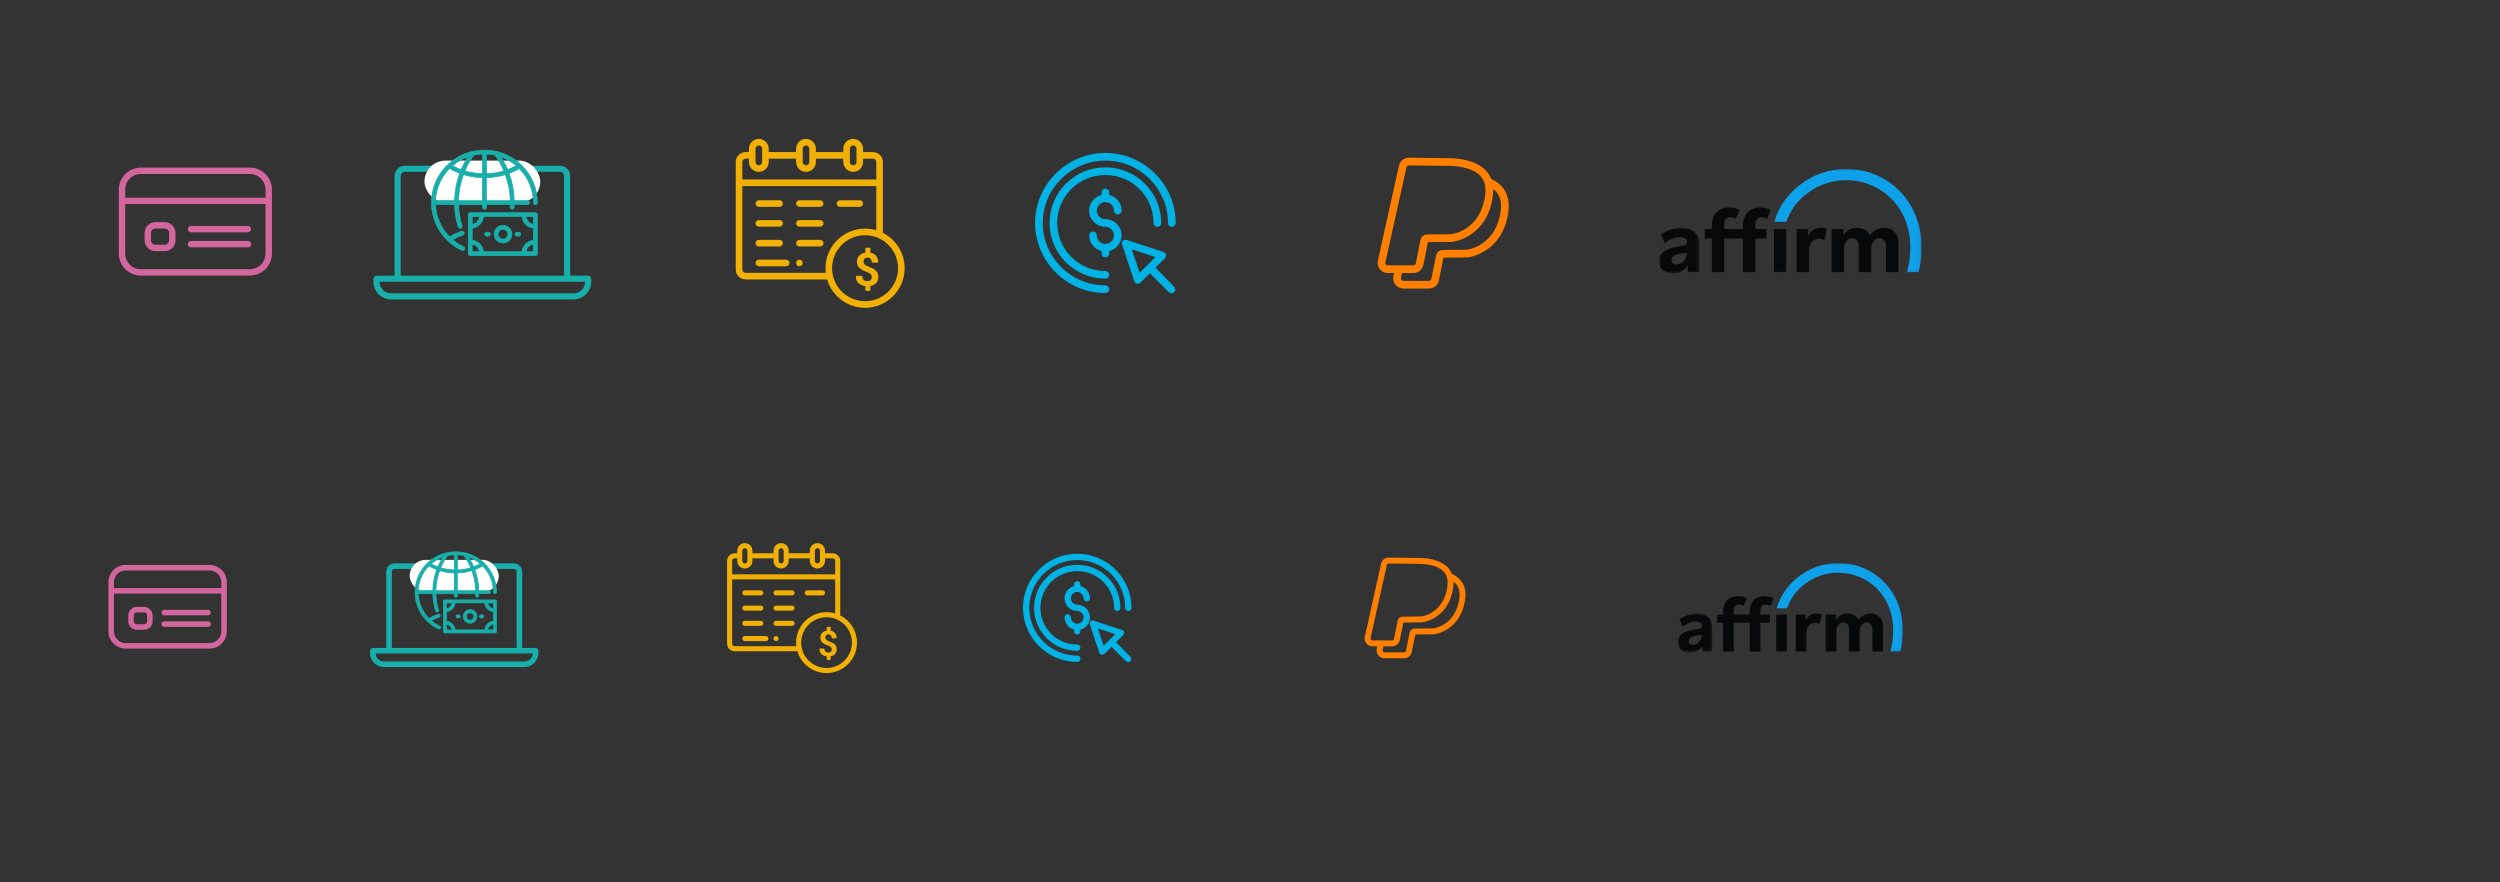 <?xml version="1.0" encoding="UTF-8"?>
<svg width="666px" height="235px" viewBox="0 0 666 235" version="1.1" xmlns="http://www.w3.org/2000/svg" xmlns:xlink="http://www.w3.org/1999/xlink">
    <rect x="0" y="0" width="666" height="235" fill="#333333" stroke="none"/>
    <!-- Generator: Sketch 56.3 (81716) - https://sketch.com -->
    <title>Sprite Image - Payment section</title>
    <desc>Created with Sketch.</desc>
    <defs>
        <polygon id="path-1" points="0 0.06 10.686 0.06 10.686 12.216 0 12.216"></polygon>
        <polygon id="path-3" points="0 27.833 69.921 27.833 69.921 0 0 0"></polygon>
        <polygon id="path-5" points="0 27.833 69.921 27.833 69.921 0 0 0"></polygon>
        <polygon id="path-7" points="0 0.051 9.159 0.051 9.159 10.471 0 10.471"></polygon>
        <polygon id="path-9" points="0 23.857 59.933 23.857 59.933 0 0 0"></polygon>
        <polygon id="path-11" points="0 23.857 59.933 23.857 59.933 0 0 0"></polygon>
    </defs>
    <g id="Sprite-Image---Payment-section" stroke="none" stroke-width="1" fill="none" fill-rule="evenodd">
        <g id="Group-98-Copy" transform="translate(186, 27)">
            <rect id="Rectangle-Copy-32" fill="#FFFFFF" opacity="0" x="0" y="0" width="65" height="65"></rect>
            <g id="Group-59" transform="translate(10, 10)" fill="#F1B006" fill-rule="nonzero">
                <g id="Group-54">
                    <path d="M17.842,33.047 C17.842,33.532 17.448,33.926 16.963,33.926 C16.477,33.926 16.084,33.532 16.084,33.047 C16.084,32.561 16.477,32.168 16.963,32.168 C17.448,32.168 17.842,32.561 17.842,33.047 Z" id="Path"></path>
                    <path d="M6.152,18.105 L11.689,18.105 C12.175,18.105 12.568,17.712 12.568,17.227 C12.568,16.741 12.175,16.348 11.689,16.348 L6.152,16.348 C5.667,16.348 5.273,16.741 5.273,17.227 C5.273,17.712 5.667,18.105 6.152,18.105 Z" id="Path"></path>
                    <path d="M22.5,16.348 L16.963,16.348 C16.477,16.348 16.084,16.741 16.084,17.227 C16.084,17.712 16.477,18.105 16.963,18.105 L22.5,18.105 C22.985,18.105 23.379,17.712 23.379,17.227 C23.379,16.741 22.985,16.348 22.5,16.348 Z" id="Path"></path>
                    <path d="M6.152,23.379 L11.689,23.379 C12.175,23.379 12.568,22.985 12.568,22.5 C12.568,22.015 12.175,21.621 11.689,21.621 L6.152,21.621 C5.667,21.621 5.273,22.015 5.273,22.5 C5.273,22.985 5.667,23.379 6.152,23.379 Z" id="Path"></path>
                    <path d="M13.447,32.168 L6.152,32.168 C5.667,32.168 5.273,32.561 5.273,33.047 C5.273,33.532 5.667,33.926 6.152,33.926 L13.447,33.926 C13.933,33.926 14.326,33.532 14.326,33.047 C14.326,32.561 13.933,32.168 13.447,32.168 Z" id="Path"></path>
                    <path d="M22.5,21.621 L16.963,21.621 C16.477,21.621 16.084,22.015 16.084,22.5 C16.084,22.985 16.477,23.379 16.963,23.379 L22.5,23.379 C22.985,23.379 23.379,22.985 23.379,22.5 C23.379,22.015 22.985,21.621 22.5,21.621 Z" id="Path"></path>
                    <path d="M6.152,28.652 L11.689,28.652 C12.175,28.652 12.568,28.259 12.568,27.773 C12.568,27.288 12.175,26.895 11.689,26.895 L6.152,26.895 C5.667,26.895 5.273,27.288 5.273,27.773 C5.273,28.259 5.667,28.652 6.152,28.652 Z" id="Path"></path>
                    <path d="M22.5,26.895 L16.963,26.895 C16.477,26.895 16.084,27.288 16.084,27.773 C16.084,28.259 16.477,28.652 16.963,28.652 L22.5,28.652 C22.985,28.652 23.379,28.259 23.379,27.773 C23.379,27.288 22.985,26.895 22.5,26.895 Z" id="Path"></path>
                    <path d="M27.773,18.105 L33.047,18.105 C33.532,18.105 33.926,17.712 33.926,17.227 C33.926,16.741 33.532,16.348 33.047,16.348 L27.773,16.348 C27.288,16.348 26.895,16.741 26.895,17.227 C26.895,17.712 27.288,18.105 27.773,18.105 Z" id="Path"></path>
                    <path d="M39.199,25.034 L39.199,6.152 C39.199,4.698 38.016,3.516 36.562,3.516 L33.926,3.516 L33.926,2.637 C33.926,1.18 32.746,0 31.289,0 C29.835,0 28.652,1.183 28.652,2.637 L28.652,3.516 L21.357,3.516 L21.357,2.637 C21.357,1.18 20.177,0 18.721,0 C17.267,0 16.084,1.183 16.084,2.637 L16.084,3.516 L8.789,3.516 L8.789,2.637 C8.789,1.18 7.609,0 6.152,0 C4.698,0 3.516,1.183 3.516,2.637 L3.516,3.516 L2.637,3.516 C1.183,3.516 0,4.698 0,6.152 L0,34.805 C0,36.259 1.183,37.441 2.637,37.441 L24.339,37.441 C25.665,41.923 29.78,45 34.453,45 C40.269,45 45,40.269 45,34.453 C45,30.454 42.741,26.82 39.199,25.034 Z M30.41,2.637 C30.41,2.152 30.804,1.758 31.289,1.758 C31.774,1.758 32.168,2.151 32.168,2.637 L32.168,6.152 C32.168,6.637 31.774,7.031 31.289,7.031 C30.804,7.031 30.41,6.637 30.41,6.152 L30.41,2.637 Z M17.842,2.637 C17.842,2.152 18.236,1.758 18.721,1.758 C19.206,1.758 19.6,2.151 19.6,2.637 L19.6,6.152 C19.6,6.637 19.205,7.031 18.721,7.031 C18.236,7.031 17.842,6.637 17.842,6.152 L17.842,2.637 Z M5.273,2.637 C5.273,2.152 5.668,1.758 6.152,1.758 C6.637,1.758 7.031,2.151 7.031,2.637 L7.031,6.152 C7.031,6.637 6.637,7.031 6.152,7.031 C5.668,7.031 5.273,6.637 5.273,6.152 L5.273,2.637 Z M2.637,5.273 L3.516,5.273 L3.516,6.152 C3.516,7.606 4.698,8.789 6.152,8.789 C7.606,8.789 8.789,7.606 8.789,6.152 L8.789,5.273 L16.084,5.273 L16.084,6.152 C16.084,7.606 17.267,8.789 18.721,8.789 C20.175,8.789 21.357,7.606 21.357,6.152 L21.357,5.273 L28.652,5.273 L28.652,6.152 C28.652,7.606 29.835,8.789 31.289,8.789 C32.743,8.789 33.926,7.606 33.926,6.152 L33.926,5.273 L36.562,5.273 C37.047,5.273 37.441,5.668 37.441,6.152 L37.441,10.811 L1.758,10.811 L1.758,6.152 C1.758,5.668 2.152,5.273 2.637,5.273 Z M1.758,34.805 L1.758,12.568 L37.441,12.568 L37.441,24.336 C36.477,24.051 35.477,23.906 34.453,23.906 C28.638,23.906 23.906,28.638 23.906,34.453 C23.906,34.864 23.931,35.276 23.978,35.684 L2.637,35.684 C2.152,35.684 1.758,35.289 1.758,34.805 Z M34.453,43.242 C29.742,43.242 25.664,39.403 25.664,34.453 C25.664,29.607 29.607,25.664 34.453,25.664 C39.317,25.664 43.242,29.61 43.242,34.453 C43.242,39.299 39.299,43.242 34.453,43.242 Z" id="Shape"></path>
                </g>
                <g id="Path-2" transform="translate(32, 29)">
                    <path d="M4.856,5.715 C4.432,5.467 3.986,5.259 3.523,5.094 C3.221,4.974 2.927,4.836 2.641,4.68 C2.224,4.475 1.987,4.023 2.058,3.562 C2.093,3.082 2.343,2.734 2.766,2.658 C2.942,2.625 3.123,2.618 3.302,2.637 C3.671,2.664 3.989,2.908 4.111,3.258 C4.167,3.407 4.209,3.561 4.235,3.718 C4.264,3.871 4.33,3.964 4.477,3.966 C4.9,3.966 5.322,3.966 5.744,3.966 C5.806,3.971 5.866,3.948 5.909,3.903 C5.952,3.859 5.973,3.798 5.966,3.736 C5.978,2.562 5.136,1.553 3.979,1.356 C3.89,1.335 3.875,1.3 3.875,1.221 C3.875,0.923 3.875,0.623 3.875,0.325 C3.894,0.188 3.82,0.055 3.693,1.42108547e-14 L2.699,1.42108547e-14 C2.576,0.069 2.508,0.206 2.528,0.346 C2.528,0.592 2.528,0.838 2.528,1.085 C2.528,1.331 2.528,1.302 2.321,1.345 C1.792,1.438 1.305,1.69 0.923,2.066 C0.408,2.592 0.257,3.24 0.302,3.952 C0.328,4.648 0.693,5.288 1.279,5.666 C1.764,5.975 2.283,6.228 2.826,6.419 C3.125,6.536 3.415,6.675 3.695,6.833 C4.02,7.014 4.226,7.353 4.235,7.725 C4.279,8.303 3.985,8.742 3.451,8.849 C3.259,8.883 3.065,8.892 2.871,8.878 C2.334,8.876 1.872,8.498 1.764,7.972 C1.743,7.887 1.737,7.796 1.724,7.707 C1.697,7.543 1.637,7.477 1.476,7.473 C1.062,7.473 0.648,7.473 0.234,7.473 C0.075,7.473 -0.002,7.564 0,7.727 C0.002,7.851 0.012,7.974 0.029,8.096 C0.094,8.702 0.413,9.253 0.907,9.611 C1.237,9.852 1.612,10.024 2.01,10.116 C2.178,10.155 2.352,10.182 2.528,10.215 C2.528,10.528 2.528,10.836 2.528,11.141 C2.51,11.279 2.578,11.415 2.699,11.484 L3.687,11.484 C3.815,11.431 3.89,11.297 3.869,11.159 C3.869,11.021 3.869,10.882 3.869,10.745 L3.869,10.174 L4.13,10.116 C5.283,9.837 5.949,9.031 5.993,7.883 C6.063,7.001 5.621,6.158 4.856,5.715 L4.856,5.715 Z" id="Path"></path>
                </g>
            </g>
        </g>
        <g id="Group-96-Copy" transform="translate(262, 27)">
            <rect id="Rectangle-Copy-33" fill="#FFFFFF" opacity="0" x="0" y="0" width="65" height="65"></rect>
            <g id="Group-77" transform="translate(14, 14)" fill="#01B3E4" fill-rule="nonzero" stroke="#01B3E4" stroke-width="0.5">
                <path d="M18.472,35.279 C9.159,35.279 1.539,27.686 1.539,18.406 C1.539,9.126 9.159,1.534 18.472,1.534 C27.785,1.534 35.405,9.126 35.405,18.406 C35.405,18.866 35.713,19.173 36.175,19.173 C36.637,19.173 36.944,18.866 36.944,18.406 C36.944,8.283 28.632,-1.77635684e-15 18.472,-1.77635684e-15 C8.312,-1.77635684e-15 -5.32907052e-15,8.283 -5.32907052e-15,18.406 C-5.32907052e-15,28.53 8.312,36.812 18.472,36.812 C18.934,36.812 19.242,36.506 19.242,36.046 C19.242,35.585 18.934,35.279 18.472,35.279 Z" id="Path"></path>
                <path d="M18.472,31.444 C11.237,31.444 5.388,25.615 5.388,18.406 C5.388,11.197 11.237,5.368 18.472,5.368 C25.707,5.368 31.557,11.197 31.557,18.406 C31.557,18.866 31.865,19.173 32.326,19.173 C32.788,19.173 33.096,18.866 33.096,18.406 C33.096,10.354 26.554,3.835 18.472,3.835 C10.391,3.835 3.848,10.354 3.848,18.406 C3.848,26.459 10.391,32.978 18.472,32.978 C18.934,32.978 19.242,32.671 19.242,32.211 C19.242,31.751 18.934,31.444 18.472,31.444 Z" id="Path"></path>
                <path d="M18.472,12.578 C19.858,12.578 21.012,13.728 21.012,15.108 C21.012,15.569 21.32,15.875 21.782,15.875 C22.244,15.875 22.552,15.569 22.552,15.108 C22.552,13.114 21.089,11.504 19.242,11.12 L19.242,10.277 C19.242,9.817 18.934,9.51 18.472,9.51 C18.01,9.51 17.703,9.817 17.703,10.277 L17.703,11.12 C15.855,11.504 14.393,13.114 14.393,15.108 C14.393,17.333 16.24,19.173 18.472,19.173 C19.858,19.173 21.012,20.324 21.012,21.704 C21.012,23.085 19.858,24.235 18.472,24.235 C17.087,24.235 15.932,23.085 15.932,21.704 C15.932,21.244 15.624,20.937 15.163,20.937 C14.701,20.937 14.393,21.244 14.393,21.704 C14.393,23.698 15.855,25.309 17.703,25.692 L17.703,26.536 C17.703,26.996 18.01,27.303 18.472,27.303 C18.934,27.303 19.242,26.996 19.242,26.536 L19.242,25.692 C21.089,25.309 22.552,23.698 22.552,21.704 C22.552,19.48 20.704,17.639 18.472,17.639 C17.087,17.639 15.932,16.489 15.932,15.108 C15.932,13.728 17.087,12.578 18.472,12.578 Z" id="Path"></path>
                <path d="M31.48,30.294 L34.174,27.609 C34.328,27.456 34.405,27.149 34.405,26.919 C34.328,26.689 34.174,26.459 33.866,26.382 L24.091,23.161 C23.783,23.085 23.475,23.161 23.321,23.315 C23.09,23.545 23.013,23.851 23.167,24.082 L26.4,33.821 C26.477,34.052 26.708,34.282 26.939,34.358 C27.016,34.358 27.093,34.358 27.093,34.358 C27.323,34.358 27.477,34.282 27.631,34.128 L30.325,31.444 L35.559,36.659 C35.713,36.812 35.944,36.889 36.098,36.889 C36.329,36.889 36.483,36.812 36.637,36.659 C36.944,36.352 36.944,35.892 36.637,35.585 L31.48,30.294 Z M27.477,32.134 L25.091,25.002 L32.249,27.379 L27.477,32.134 Z" id="Shape"></path>
            </g>
        </g>
        <g id="Group-99-Copy" transform="translate(96, 27)">
            <rect id="Rectangle" fill="#FFFFFF" opacity="0" x="0" y="0" width="65" height="65"></rect>
            <g id="Group-78" transform="translate(4, 13)">
                <rect id="Rectangle" x="9.344" y="8.372" width="39.246" height="24.186"></rect>
                <path d="M32.404,34.419 L51.393,34.419 L51.393,7.175 C51.393,6.296 50.674,5.581 49.789,5.581 L8.145,5.581 C7.261,5.581 6.541,6.296 6.541,7.175 L6.541,34.419 L25.53,34.419 L32.404,34.419 Z M8.626,32.597 L8.626,7.868 C8.626,7.695 8.767,7.554 8.941,7.554 L48.994,7.554 C49.168,7.554 49.309,7.694 49.309,7.868 L49.309,32.597 C49.309,32.77 49.168,32.911 48.994,32.911 L8.941,32.911 C8.767,32.911 8.626,32.771 8.626,32.597 Z" id="Shape"></path>
                <g id="Group-43" transform="translate(0, 4.651)">
                    <path d="M32.224,29.961 L32.224,31.411 C32.224,31.583 32.084,31.723 31.91,31.723 L25.089,31.723 C24.916,31.723 24.775,31.584 24.775,31.411 L24.775,29.961 L5.928,29.961 L0.626,29.961 L0.626,30.502 C0.626,32.45 2.219,34.036 4.176,34.036 L52.824,34.036 C54.781,34.036 56.374,32.45 56.374,30.502 L56.374,29.961 L51.072,29.961 L32.224,29.961 Z" id="Path"></path>
                    <path d="M56.687,29.288 L51.385,29.288 L51.385,2.208 C51.385,0.991 50.39,3.55271368e-13 49.166,3.55271368e-13 L7.833,3.55271368e-13 C6.61,3.55271368e-13 5.614,0.991 5.614,2.208 L5.614,29.288 L0.314,29.288 C0.14,29.288 -1.0658141e-14,29.428 -1.0658141e-14,29.6 L-1.0658141e-14,30.451 C-1.0658141e-14,32.743 1.873,34.609 4.176,34.609 L52.824,34.609 C55.127,34.609 57,32.744 57,30.451 L57,29.6 C57,29.428 56.86,29.288 56.687,29.288 Z M6.242,2.208 C6.242,1.334 6.956,0.624 7.834,0.624 L49.167,0.624 C50.045,0.624 50.759,1.334 50.759,2.208 L50.759,29.288 L31.911,29.288 L25.089,29.288 L6.242,29.288 L6.242,2.208 Z M52.824,33.985 L4.176,33.985 C2.219,33.985 0.626,32.4 0.626,30.451 L0.626,29.911 L5.928,29.911 L51.073,29.911 L56.375,29.911 L56.375,30.451 C56.374,32.4 54.781,33.985 52.824,33.985 Z" id="Shape" stroke="#18AFAA" fill="#18AFAA" fill-rule="nonzero"></path>
                </g>
                <rect id="Rectangle" fill="#FFFFFF" x="13.082" y="2.791" width="30.836" height="11.163" rx="5.581"></rect>
                <g id="Group-63" transform="translate(14.951, 0)" fill="#18AFAA" fill-rule="nonzero" stroke="#18AFAA" stroke-width="0.2">
                    <path d="M8.552,25.748 C7.488,25.246 6.498,24.603 5.608,23.836 C6.485,23.354 7.399,22.944 8.343,22.61 C8.617,22.518 8.764,22.222 8.672,21.95 C8.58,21.677 8.283,21.53 8.009,21.622 C6.899,22.015 5.827,22.505 4.804,23.088 C2.533,20.786 1.201,17.727 1.067,14.503 L6.151,14.503 C6.198,16.516 6.521,18.512 7.111,20.438 C7.173,20.661 7.379,20.815 7.612,20.812 L7.759,20.812 C7.894,20.773 8.008,20.682 8.075,20.559 C8.142,20.436 8.156,20.291 8.114,20.157 C7.553,18.329 7.244,16.434 7.195,14.524 L13.573,14.524 L13.573,15.241 C13.573,15.528 13.807,15.761 14.095,15.761 C14.384,15.761 14.617,15.528 14.617,15.241 L14.617,14.503 L20.996,14.503 C20.996,14.732 20.996,14.961 20.996,15.189 C20.987,15.326 21.035,15.461 21.127,15.562 C21.219,15.664 21.349,15.724 21.487,15.73 C21.765,15.725 21.992,15.507 22.008,15.231 C22.008,14.992 22.008,14.742 22.008,14.493 L25.579,14.493 C25.867,14.493 26.101,14.26 26.101,13.973 C26.101,13.686 25.867,13.454 25.579,13.454 L22.04,13.454 C21.994,10.969 21.528,8.51 20.662,6.179 C21.603,5.818 22.517,5.391 23.397,4.901 C25.799,7.319 27.146,10.583 27.145,13.984 C27.145,14.271 27.378,14.503 27.667,14.503 C27.955,14.503 28.189,14.271 28.189,13.984 C28.188,10.195 26.643,6.569 23.908,3.934 C23.87,3.876 23.815,3.829 23.752,3.799 C21.977,2.121 19.793,0.935 17.415,0.359 L17.248,0.359 C15.188,-0.12 13.045,-0.12 10.984,0.359 L10.817,0.359 C8.425,0.929 6.225,2.115 4.439,3.799 C4.375,3.829 4.321,3.876 4.282,3.934 C0.959,7.138 -0.57,11.765 0.193,16.307 C0.956,20.85 3.913,24.73 8.103,26.684 C8.173,26.721 8.253,26.739 8.333,26.735 C8.575,26.732 8.782,26.563 8.834,26.328 C8.886,26.093 8.77,25.853 8.552,25.748 Z M7.195,13.464 C7.24,11.089 7.688,8.738 8.521,6.511 C10.159,7.016 11.859,7.292 13.573,7.332 L13.573,13.464 L7.195,13.464 Z M11.277,1.305 C12.032,1.143 12.801,1.049 13.573,1.024 L13.573,6.293 C11.98,6.251 10.4,5.995 8.876,5.535 C9.521,4.043 10.326,2.625 11.277,1.305 Z M7.915,5.202 C7.119,4.91 6.345,4.563 5.598,4.163 C6.808,3.116 8.202,2.302 9.711,1.762 C9.015,2.856 8.414,4.006 7.915,5.202 Z M16.914,1.305 C17.865,2.625 18.67,4.043 19.315,5.535 C17.797,5.994 16.224,6.249 14.638,6.293 L14.638,1.024 C15.404,1.05 16.165,1.144 16.914,1.305 Z M20.996,13.464 L14.617,13.464 L14.617,7.332 C16.332,7.292 18.032,7.016 19.67,6.511 C20.503,8.738 20.951,11.089 20.996,13.464 Z M18.48,1.762 C19.987,2.296 21.381,3.103 22.593,4.142 C21.846,4.542 21.072,4.889 20.276,5.181 C19.775,3.993 19.175,2.849 18.48,1.762 Z M4.794,4.88 C5.673,5.374 6.588,5.804 7.529,6.168 C6.663,8.499 6.197,10.959 6.151,13.443 L1.077,13.443 C1.198,10.23 2.524,7.178 4.794,4.89 L4.794,4.88 Z" id="Shape"></path>
                    <path d="M27.667,16.665 L10.316,16.665 C10.028,16.665 9.794,16.898 9.794,17.185 L9.794,27.577 C9.794,27.864 10.028,28.097 10.316,28.097 L27.667,28.097 C27.955,28.097 28.189,27.864 28.189,27.577 L28.189,17.185 C28.189,16.898 27.955,16.665 27.667,16.665 Z M24.117,27.058 L13.855,27.058 C13.691,25.462 12.438,24.193 10.838,24.002 L10.838,20.781 C12.459,20.584 13.719,19.282 13.855,17.663 L24.117,17.663 C24.259,19.284 25.522,20.585 27.145,20.781 L27.145,24.002 C25.546,24.191 24.291,25.454 24.117,27.047 L24.117,27.058 Z M27.145,19.783 C26.098,19.596 25.295,18.754 25.161,17.704 L27.145,17.704 L27.145,19.783 Z M12.811,17.704 C12.688,18.756 11.886,19.601 10.838,19.783 L10.838,17.704 L12.811,17.704 Z M10.838,25.031 C11.867,25.202 12.666,26.019 12.811,27.047 L10.838,27.047 L10.838,25.031 Z M25.161,27.047 C25.314,26.018 26.115,25.205 27.145,25.031 L27.145,27.047 L25.161,27.047 Z" id="Shape"></path>
                    <path d="M18.991,20.032 C17.696,20.061 16.666,21.125 16.685,22.415 C16.704,23.705 17.765,24.738 19.061,24.729 C20.357,24.72 21.403,23.671 21.403,22.381 C21.403,21.749 21.147,21.144 20.694,20.702 C20.24,20.26 19.626,20.018 18.991,20.032 Z M18.991,23.69 C18.272,23.662 17.71,23.064 17.729,22.348 C17.748,21.632 18.341,21.064 19.06,21.073 C19.78,21.082 20.358,21.665 20.359,22.381 C20.359,22.737 20.214,23.079 19.956,23.326 C19.697,23.573 19.349,23.705 18.991,23.69 Z" id="Shape"></path>
                    <path d="M15.139,21.861 L14.69,21.861 C14.402,21.861 14.168,22.094 14.168,22.381 C14.174,22.666 14.404,22.895 14.69,22.901 L15.139,22.901 C15.428,22.901 15.661,22.668 15.661,22.381 C15.661,22.243 15.606,22.111 15.508,22.014 C15.411,21.916 15.278,21.861 15.139,21.861 Z" id="Path"></path>
                    <path d="M23.24,21.861 L22.791,21.861 C22.503,21.861 22.269,22.094 22.269,22.381 C22.275,22.666 22.505,22.895 22.791,22.901 L23.24,22.901 C23.529,22.901 23.762,22.668 23.762,22.381 C23.762,22.243 23.707,22.111 23.609,22.014 C23.512,21.916 23.379,21.861 23.24,21.861 Z" id="Path"></path>
                </g>
            </g>
        </g>
        <g id="Group-100-Copy" transform="translate(20, 27)">
            <rect id="Rectangle-Copy-31" fill="#FFFFFF" opacity="0" x="0" y="0" width="65" height="65"></rect>
            <g id="Group-37" transform="translate(12, 18)" fill="#D3669D" fill-rule="nonzero" stroke="#D3669D" stroke-width="0.7">
                <path d="M34.577,2.59348099e-13 L5.512,2.59348099e-13 C2.468,2.59348099e-13 -6.4659389e-13,2.468 -6.4659389e-13,5.512 L-6.4659389e-13,22.55 C-6.4659389e-13,25.594 2.468,28.062 5.512,28.062 L34.577,28.062 C37.621,28.062 40.089,25.594 40.089,22.55 L40.089,5.512 C40.089,2.468 37.621,2.59348099e-13 34.577,2.59348099e-13 Z M34.577,27.06 L5.512,27.06 C4.316,27.06 3.169,26.585 2.323,25.739 C1.477,24.893 1.002,23.746 1.002,22.55 L1.002,9.02 L39.087,9.02 L39.087,22.55 C39.087,23.746 38.612,24.893 37.766,25.739 C36.92,26.585 35.773,27.06 34.577,27.06 Z M39.087,8.018 L1.002,8.018 L1.002,5.512 C1.002,3.021 3.021,1.002 5.512,1.002 L34.577,1.002 C37.067,1.002 39.087,3.021 39.087,5.512 L39.087,8.018 Z" id="Shape"></path>
                <path d="M18.872,16.537 L34.015,16.537 C34.292,16.537 34.517,16.312 34.517,16.036 C34.517,15.759 34.292,15.534 34.015,15.534 L18.872,15.534 C18.595,15.534 18.371,15.759 18.371,16.036 C18.371,16.312 18.595,16.537 18.872,16.537 Z" id="Shape"></path>
                <path d="M34.076,19.543 L18.872,19.543 C18.595,19.543 18.371,19.768 18.371,20.044 C18.371,20.321 18.595,20.546 18.872,20.546 L34.076,20.546 C34.352,20.546 34.577,20.321 34.577,20.044 C34.577,19.768 34.352,19.543 34.076,19.543 Z" id="Shape"></path>
                <path d="M11.891,14.532 L9.386,14.532 C8.002,14.532 6.88,15.654 6.88,17.038 L6.88,19.042 C6.88,20.426 8.002,21.548 9.386,21.548 L11.891,21.548 C13.275,21.548 14.397,20.426 14.397,19.042 L14.397,17.038 C14.397,15.654 13.275,14.532 11.891,14.532 L11.891,14.532 Z M13.395,19.042 C13.395,19.872 12.722,20.546 11.891,20.546 L9.386,20.546 C8.556,20.546 7.882,19.872 7.882,19.042 L7.882,17.038 C7.882,16.208 8.556,15.534 9.386,15.534 L11.891,15.534 C12.722,15.534 13.395,16.208 13.395,17.038 L13.395,19.042 Z" id="Shape"></path>
            </g>
        </g>
        <g id="Group-79" transform="translate(352, 27)">
            <rect id="Rectangle" fill="#FFFFFF" opacity="0" x="0" y="0" width="65" height="65"></rect>
            <g id="Shape-4" transform="translate(15, 15)" fill="#FF8000" fill-rule="nonzero">
                <path d="M33.237,7.856 C32.488,6.968 31.483,6.229 30.244,5.656 C29.967,4.947 29.584,4.301 29.096,3.722 C27.144,1.405 23.439,0.13 18.664,0.13 C17.234,0.13 11.581,0.07 8.4,0.001 C7.11,-0.027 5.973,0.865 5.692,2.122 L0.067,27.426 C-0.115,28.235 0.078,29.07 0.597,29.718 C1.115,30.365 1.888,30.736 2.717,30.736 L4.391,30.736 L4.208,31.561 C4.026,32.37 4.22,33.205 4.738,33.852 C5.256,34.499 6.029,34.871 6.858,34.871 L13.667,34.871 C14.958,34.871 16.077,33.952 16.33,32.687 L17.537,26.645 L23.91,26.572 L23.963,26.566 C24.386,26.517 26.62,26.192 29.011,24.573 C30.375,23.65 31.532,22.475 32.453,21.08 C33.575,19.38 34.344,17.348 34.739,15.042 C35.25,12.063 34.744,9.645 33.237,7.856 L33.237,7.856 Z M2.196,28.437 C2.121,28.344 2.004,28.146 2.066,27.872 L7.691,2.569 C7.76,2.261 8.04,2.04 8.356,2.048 C11.548,2.118 17.227,2.178 18.664,2.178 C22.765,2.178 25.996,3.222 27.53,5.042 C28.63,6.347 28.983,8.205 28.579,10.561 C27.95,14.233 26.315,16.986 23.721,18.742 C21.797,20.045 19.955,20.346 19.634,20.39 L13.301,20.463 C12.336,20.463 11.602,21.019 11.433,21.876 L10.18,28.151 C10.118,28.462 9.843,28.688 9.526,28.688 L2.717,28.688 C2.438,28.688 2.27,28.531 2.196,28.437 Z M32.72,14.696 C32.091,18.368 30.457,21.12 27.862,22.877 C25.938,24.18 24.096,24.481 23.775,24.525 L17.443,24.598 C16.477,24.598 15.743,25.153 15.574,26.011 L14.321,32.285 C14.259,32.596 13.984,32.822 13.667,32.822 L6.858,32.822 C6.579,32.822 6.412,32.665 6.337,32.572 C6.262,32.478 6.146,32.281 6.207,32.007 L6.49,30.736 L9.526,30.736 C10.816,30.736 11.936,29.817 12.189,28.552 L13.395,22.51 L19.769,22.437 L19.822,22.432 C20.245,22.383 22.478,22.058 24.87,20.439 C26.233,19.515 27.391,18.34 28.312,16.945 C29.433,15.245 30.203,13.214 30.598,10.907 C30.753,9.999 30.814,9.143 30.781,8.341 C31.121,8.598 31.418,8.877 31.671,9.176 C32.771,10.482 33.124,12.339 32.72,14.696 L32.72,14.696 Z" id="Shape"></path>
            </g>
        </g>
        <g id="Group-98-Copy-2" transform="translate(186, 137)">
            <rect id="Rectangle-Copy-32" fill="#FFFFFF" opacity="0" x="0" y="0" width="50" height="50"></rect>
            <g id="Group-59" transform="translate(7.692, 7.692)" fill="#F1B006" fill-rule="nonzero">
                <g id="Group-54">
                    <path d="M13.724,25.421 C13.724,25.794 13.422,26.097 13.048,26.097 C12.675,26.097 12.372,25.794 12.372,25.421 C12.372,25.047 12.675,24.745 13.048,24.745 C13.422,24.745 13.724,25.047 13.724,25.421 Z" id="Path"></path>
                    <path d="M4.733,13.927 L8.992,13.927 C9.365,13.927 9.668,13.625 9.668,13.251 C9.668,12.878 9.365,12.575 8.992,12.575 L4.733,12.575 C4.359,12.575 4.056,12.878 4.056,13.251 C4.056,13.625 4.359,13.927 4.733,13.927 Z" id="Path"></path>
                    <path d="M17.308,12.575 L13.048,12.575 C12.675,12.575 12.372,12.878 12.372,13.251 C12.372,13.625 12.675,13.927 13.048,13.927 L17.308,13.927 C17.681,13.927 17.984,13.625 17.984,13.251 C17.984,12.878 17.681,12.575 17.308,12.575 Z" id="Path"></path>
                    <path d="M4.733,17.984 L8.992,17.984 C9.365,17.984 9.668,17.681 9.668,17.308 C9.668,16.934 9.365,16.632 8.992,16.632 L4.733,16.632 C4.359,16.632 4.056,16.934 4.056,17.308 C4.056,17.681 4.359,17.984 4.733,17.984 Z" id="Path"></path>
                    <path d="M10.344,24.745 L4.733,24.745 C4.359,24.745 4.056,25.047 4.056,25.421 C4.056,25.794 4.359,26.097 4.733,26.097 L10.344,26.097 C10.717,26.097 11.02,25.794 11.02,25.421 C11.02,25.047 10.717,24.745 10.344,24.745 Z" id="Path"></path>
                    <path d="M17.308,16.632 L13.048,16.632 C12.675,16.632 12.372,16.934 12.372,17.308 C12.372,17.681 12.675,17.984 13.048,17.984 L17.308,17.984 C17.681,17.984 17.984,17.681 17.984,17.308 C17.984,16.934 17.681,16.632 17.308,16.632 Z" id="Path"></path>
                    <path d="M4.733,22.04 L8.992,22.04 C9.365,22.04 9.668,21.738 9.668,21.364 C9.668,20.991 9.365,20.688 8.992,20.688 L4.733,20.688 C4.359,20.688 4.056,20.991 4.056,21.364 C4.056,21.738 4.359,22.04 4.733,22.04 Z" id="Path"></path>
                    <path d="M17.308,20.688 L13.048,20.688 C12.675,20.688 12.372,20.991 12.372,21.364 C12.372,21.738 12.675,22.04 13.048,22.04 L17.308,22.04 C17.681,22.04 17.984,21.738 17.984,21.364 C17.984,20.991 17.681,20.688 17.308,20.688 Z" id="Path"></path>
                    <path d="M21.364,13.927 L25.421,13.927 C25.794,13.927 26.097,13.625 26.097,13.251 C26.097,12.878 25.794,12.575 25.421,12.575 L21.364,12.575 C20.991,12.575 20.688,12.878 20.688,13.251 C20.688,13.625 20.991,13.927 21.364,13.927 Z" id="Path"></path>
                    <path d="M30.153,19.257 L30.153,4.733 C30.153,3.614 29.243,2.704 28.125,2.704 L26.097,2.704 L26.097,2.028 C26.097,0.908 25.189,0 24.069,0 C22.95,0 22.04,0.91 22.04,2.028 L22.04,2.704 L16.429,2.704 L16.429,2.028 C16.429,0.908 15.521,0 14.401,0 C13.282,0 12.372,0.91 12.372,2.028 L12.372,2.704 L6.761,2.704 L6.761,2.028 C6.761,0.908 5.853,0 4.733,0 C3.614,0 2.704,0.91 2.704,2.028 L2.704,2.704 L2.028,2.704 C0.91,2.704 0,3.614 0,4.733 L0,26.773 C0,27.891 0.91,28.801 2.028,28.801 L18.722,28.801 C19.742,32.248 22.908,34.615 26.502,34.615 C30.976,34.615 34.615,30.976 34.615,26.502 C34.615,23.426 32.878,20.631 30.153,19.257 Z M23.392,2.028 C23.392,1.655 23.696,1.352 24.069,1.352 C24.442,1.352 24.745,1.655 24.745,2.028 L24.745,4.733 C24.745,5.105 24.441,5.409 24.069,5.409 C23.696,5.409 23.392,5.105 23.392,4.733 L23.392,2.028 Z M13.724,2.028 C13.724,1.655 14.028,1.352 14.401,1.352 C14.774,1.352 15.077,1.655 15.077,2.028 L15.077,4.733 C15.077,5.105 14.773,5.409 14.401,5.409 C14.028,5.409 13.724,5.105 13.724,4.733 L13.724,2.028 Z M4.056,2.028 C4.056,1.655 4.36,1.352 4.733,1.352 C5.106,1.352 5.409,1.655 5.409,2.028 L5.409,4.733 C5.409,5.105 5.105,5.409 4.733,5.409 C4.36,5.409 4.056,5.105 4.056,4.733 L4.056,2.028 Z M2.028,4.056 L2.704,4.056 L2.704,4.733 C2.704,5.851 3.614,6.761 4.733,6.761 C5.851,6.761 6.761,5.851 6.761,4.733 L6.761,4.056 L12.372,4.056 L12.372,4.733 C12.372,5.851 13.282,6.761 14.401,6.761 C15.519,6.761 16.429,5.851 16.429,4.733 L16.429,4.056 L22.04,4.056 L22.04,4.733 C22.04,5.851 22.95,6.761 24.069,6.761 C25.187,6.761 26.097,5.851 26.097,4.733 L26.097,4.056 L28.125,4.056 C28.498,4.056 28.801,4.36 28.801,4.733 L28.801,8.316 L1.352,8.316 L1.352,4.733 C1.352,4.36 1.655,4.056 2.028,4.056 Z M1.352,26.773 L1.352,9.668 L28.801,9.668 L28.801,18.72 C28.059,18.501 27.29,18.389 26.502,18.389 C22.029,18.389 18.389,22.029 18.389,26.502 C18.389,26.819 18.408,27.135 18.445,27.449 L2.028,27.449 C1.655,27.449 1.352,27.146 1.352,26.773 Z M26.502,33.263 C22.879,33.263 19.742,30.31 19.742,26.502 C19.742,22.774 22.774,19.742 26.502,19.742 C30.244,19.742 33.263,22.777 33.263,26.502 C33.263,30.23 30.23,33.263 26.502,33.263 Z" id="Shape"></path>
                </g>
                <g id="Path-2" transform="translate(24.615, 22.308)">
                    <path d="M3.736,4.396 C3.41,4.205 3.066,4.045 2.71,3.919 C2.478,3.826 2.251,3.72 2.032,3.6 C1.71,3.442 1.529,3.094 1.583,2.74 C1.61,2.371 1.803,2.103 2.127,2.045 C2.263,2.019 2.402,2.014 2.54,2.029 C2.824,2.05 3.069,2.237 3.162,2.506 C3.205,2.621 3.237,2.739 3.258,2.86 C3.28,2.978 3.331,3.049 3.444,3.051 C3.769,3.051 4.094,3.051 4.419,3.051 C4.466,3.054 4.513,3.037 4.545,3.003 C4.578,2.968 4.594,2.921 4.589,2.874 C4.599,1.971 3.951,1.195 3.06,1.043 C2.992,1.027 2.981,1 2.981,0.939 C2.981,0.71 2.981,0.479 2.981,0.25 C2.995,0.145 2.938,0.043 2.841,1.42108547e-14 L2.076,1.42108547e-14 C1.982,0.053 1.929,0.158 1.944,0.266 C1.944,0.455 1.944,0.645 1.944,0.834 C1.944,1.024 1.944,1.002 1.785,1.035 C1.379,1.106 1.004,1.3 0.71,1.589 C0.314,1.994 0.197,2.492 0.233,3.04 C0.253,3.576 0.533,4.068 0.984,4.358 C1.357,4.596 1.756,4.791 2.174,4.938 C2.404,5.028 2.627,5.134 2.842,5.256 C3.093,5.395 3.251,5.656 3.258,5.942 C3.291,6.387 3.065,6.724 2.654,6.807 C2.507,6.833 2.358,6.84 2.209,6.829 C1.795,6.828 1.44,6.537 1.357,6.132 C1.341,6.067 1.336,5.997 1.326,5.928 C1.306,5.802 1.26,5.751 1.135,5.748 C0.817,5.748 0.498,5.748 0.18,5.748 C0.057,5.748 -0.002,5.818 0,5.944 C0.002,6.039 0.009,6.134 0.022,6.228 C0.072,6.694 0.317,7.118 0.697,7.393 C0.951,7.579 1.24,7.711 1.546,7.782 C1.675,7.812 1.809,7.833 1.944,7.858 C1.944,8.098 1.944,8.336 1.944,8.57 C1.931,8.677 1.983,8.781 2.076,8.834 L2.836,8.834 C2.935,8.793 2.992,8.69 2.976,8.584 C2.976,8.477 2.976,8.371 2.976,8.266 L2.976,7.826 L3.177,7.782 C4.064,7.567 4.576,6.947 4.61,6.063 C4.664,5.386 4.324,4.737 3.736,4.396 L3.736,4.396 Z" id="Path"></path>
                </g>
            </g>
        </g>
        <g id="Group-96-Copy-2" transform="translate(262, 137)">
            <rect id="Rectangle-Copy-33" fill="#FFFFFF" opacity="0" x="0" y="0" width="50" height="50"></rect>
            <g id="Group-77" transform="translate(10.769, 10.769)" fill="#01B3E4" fill-rule="nonzero" stroke="#01B3E4" stroke-width="0.5">
                <path d="M14.209,27.137 C7.045,27.137 1.184,21.297 1.184,14.159 C1.184,7.02 7.045,1.18 14.209,1.18 C21.373,1.18 27.235,7.02 27.235,14.159 C27.235,14.513 27.472,14.749 27.827,14.749 C28.182,14.749 28.419,14.513 28.419,14.159 C28.419,6.371 22.025,-1.77635684e-15 14.209,-1.77635684e-15 C6.394,-1.77635684e-15 -5.32907052e-15,6.371 -5.32907052e-15,14.159 C-5.32907052e-15,21.946 6.394,28.317 14.209,28.317 C14.565,28.317 14.801,28.081 14.801,27.727 C14.801,27.373 14.565,27.137 14.209,27.137 Z" id="Path"></path>
                <path d="M14.209,24.188 C8.644,24.188 4.144,19.704 4.144,14.159 C4.144,8.613 8.644,4.13 14.209,4.13 C19.775,4.13 24.274,8.613 24.274,14.159 C24.274,14.513 24.511,14.749 24.866,14.749 C25.222,14.749 25.459,14.513 25.459,14.159 C25.459,7.964 20.426,2.95 14.209,2.95 C7.993,2.95 2.96,7.964 2.96,14.159 C2.96,20.353 7.993,25.368 14.209,25.368 C14.565,25.368 14.801,25.132 14.801,24.778 C14.801,24.424 14.565,24.188 14.209,24.188 Z" id="Path"></path>
                <path d="M14.209,9.675 C15.275,9.675 16.163,10.56 16.163,11.622 C16.163,11.976 16.4,12.212 16.755,12.212 C17.11,12.212 17.347,11.976 17.347,11.622 C17.347,10.088 16.222,8.849 14.801,8.554 L14.801,7.905 C14.801,7.551 14.565,7.315 14.209,7.315 C13.854,7.315 13.617,7.551 13.617,7.905 L13.617,8.554 C12.196,8.849 11.071,10.088 11.071,11.622 C11.071,13.333 12.492,14.749 14.209,14.749 C15.275,14.749 16.163,15.634 16.163,16.695 C16.163,17.757 15.275,18.642 14.209,18.642 C13.144,18.642 12.256,17.757 12.256,16.695 C12.256,16.341 12.019,16.105 11.664,16.105 C11.308,16.105 11.071,16.341 11.071,16.695 C11.071,18.229 12.196,19.468 13.617,19.763 L13.617,20.412 C13.617,20.766 13.854,21.002 14.209,21.002 C14.565,21.002 14.801,20.766 14.801,20.412 L14.801,19.763 C16.222,19.468 17.347,18.229 17.347,16.695 C17.347,14.985 15.926,13.569 14.209,13.569 C13.144,13.569 12.256,12.684 12.256,11.622 C12.256,10.56 13.144,9.675 14.209,9.675 Z" id="Path"></path>
                <path d="M24.215,23.303 L26.287,21.238 C26.406,21.12 26.465,20.884 26.465,20.707 C26.406,20.53 26.287,20.353 26.051,20.294 L18.531,17.816 C18.295,17.757 18.058,17.816 17.939,17.934 C17.762,18.111 17.703,18.347 17.821,18.524 L20.308,26.017 C20.367,26.194 20.544,26.37 20.722,26.429 C20.781,26.429 20.84,26.429 20.84,26.429 C21.018,26.429 21.136,26.37 21.255,26.253 L23.327,24.188 L27.353,28.199 C27.472,28.317 27.649,28.376 27.768,28.376 C27.945,28.376 28.064,28.317 28.182,28.199 C28.419,27.963 28.419,27.609 28.182,27.373 L24.215,23.303 Z M21.136,24.719 L19.301,19.232 L24.807,21.061 L21.136,24.719 Z" id="Shape"></path>
            </g>
        </g>
        <g id="Group-99-Copy-2" transform="translate(96, 137)">
            <rect id="Rectangle" fill="#FFFFFF" opacity="0" x="0" y="0" width="50" height="50"></rect>
            <g id="Group-78" transform="translate(3.077, 10)">
                <rect id="Rectangle" x="7.188" y="6.44" width="30.189" height="18.605"></rect>
                <path d="M24.926,26.476 L39.533,26.476 L39.533,5.52 C39.533,4.843 38.98,4.293 38.299,4.293 L6.265,4.293 C5.585,4.293 5.032,4.843 5.032,5.52 L5.032,26.476 L19.638,26.476 L24.926,26.476 Z M6.635,25.075 L6.635,6.052 C6.635,5.919 6.744,5.811 6.878,5.811 L37.687,5.811 C37.821,5.811 37.93,5.919 37.93,6.052 L37.93,25.075 C37.93,25.208 37.822,25.316 37.687,25.316 L6.878,25.316 C6.744,25.316 6.635,25.208 6.635,25.075 Z" id="Shape"></path>
                <g id="Group-43" transform="translate(0, 3.578)">
                    <path d="M24.788,23.047 L24.788,24.162 C24.788,24.295 24.68,24.402 24.547,24.402 L19.299,24.402 C19.166,24.402 19.058,24.295 19.058,24.162 L19.058,23.047 L4.56,23.047 L0.482,23.047 L0.482,23.463 C0.482,24.962 1.707,26.181 3.212,26.181 L40.634,26.181 C42.14,26.181 43.364,24.962 43.364,23.463 L43.364,23.047 L39.286,23.047 L24.788,23.047 Z" id="Path"></path>
                    <path d="M43.605,22.529 L39.527,22.529 L39.527,1.698 C39.527,0.762 38.761,3.55271368e-13 37.82,3.55271368e-13 L6.025,3.55271368e-13 C5.085,3.55271368e-13 4.319,0.762 4.319,1.698 L4.319,22.529 L0.241,22.529 C0.108,22.529 -1.0658141e-14,22.637 -1.0658141e-14,22.769 L-1.0658141e-14,23.424 C-1.0658141e-14,25.187 1.441,26.622 3.212,26.622 L40.634,26.622 C42.405,26.622 43.846,25.188 43.846,23.424 L43.846,22.769 C43.846,22.637 43.738,22.529 43.605,22.529 Z M4.801,1.698 C4.801,1.026 5.351,0.48 6.026,0.48 L37.821,0.48 C38.496,0.48 39.045,1.026 39.045,1.698 L39.045,22.529 L24.547,22.529 L19.299,22.529 L4.801,22.529 L4.801,1.698 Z M40.634,26.143 L3.212,26.143 C1.707,26.143 0.482,24.923 0.482,23.424 L0.482,23.009 L4.56,23.009 L39.287,23.009 L43.365,23.009 L43.365,23.424 C43.364,24.923 42.14,26.143 40.634,26.143 Z" id="Shape" stroke="#18AFAA" fill="#18AFAA" fill-rule="nonzero"></path>
                </g>
                <rect id="Rectangle" fill="#FFFFFF" x="10.063" y="2.147" width="23.72" height="8.587" rx="4.293"></rect>
                <g id="Group-63" transform="translate(11.501, 0)" fill="#18AFAA" fill-rule="nonzero" stroke="#18AFAA" stroke-width="0.2">
                    <path d="M6.578,19.806 C5.76,19.42 4.998,18.925 4.314,18.335 C4.988,17.964 5.692,17.649 6.418,17.392 C6.629,17.321 6.742,17.094 6.671,16.884 C6.6,16.675 6.372,16.562 6.161,16.633 C5.307,16.935 4.482,17.312 3.696,17.76 C1.949,15.989 0.924,13.636 0.821,11.156 L4.731,11.156 C4.767,12.704 5.016,14.24 5.47,15.721 C5.518,15.893 5.676,16.012 5.856,16.009 L5.968,16.009 C6.072,15.979 6.16,15.909 6.211,15.814 C6.263,15.72 6.273,15.608 6.241,15.505 C5.81,14.099 5.572,12.642 5.535,11.172 L10.441,11.172 L10.441,11.724 C10.441,11.945 10.621,12.124 10.843,12.124 C11.064,12.124 11.244,11.945 11.244,11.724 L11.244,11.156 L16.151,11.156 C16.151,11.332 16.151,11.508 16.151,11.684 C16.144,11.789 16.18,11.893 16.251,11.971 C16.323,12.049 16.422,12.096 16.528,12.1 C16.742,12.096 16.917,11.929 16.93,11.716 C16.93,11.532 16.93,11.34 16.93,11.148 L19.676,11.148 C19.898,11.148 20.078,10.969 20.078,10.749 C20.078,10.528 19.898,10.349 19.676,10.349 L16.954,10.349 C16.918,8.438 16.56,6.546 15.894,4.753 C16.618,4.475 17.321,4.147 17.998,3.77 C19.846,5.63 20.882,8.141 20.881,10.757 C20.881,10.977 21.06,11.156 21.282,11.156 C21.504,11.156 21.684,10.977 21.684,10.757 C21.683,7.842 20.495,5.053 18.391,3.026 C18.361,2.981 18.32,2.945 18.271,2.922 C16.906,1.632 15.225,0.72 13.396,0.276 L13.268,0.276 C11.683,-0.092 10.034,-0.092 8.45,0.276 L8.321,0.276 C6.481,0.715 4.789,1.627 3.414,2.922 C3.366,2.945 3.324,2.981 3.294,3.026 C0.738,5.491 -0.439,9.05 0.148,12.544 C0.735,16.039 3.01,19.023 6.233,20.526 C6.287,20.555 6.348,20.569 6.41,20.566 C6.596,20.563 6.755,20.433 6.796,20.252 C6.836,20.072 6.746,19.887 6.578,19.806 Z M5.535,10.357 C5.569,8.53 5.914,6.721 6.554,5.009 C7.814,5.397 9.122,5.609 10.441,5.64 L10.441,10.357 L5.535,10.357 Z M8.674,1.004 C9.256,0.879 9.847,0.807 10.441,0.788 L10.441,4.841 C9.216,4.808 8,4.612 6.827,4.257 C7.324,3.11 7.943,2.019 8.674,1.004 Z M6.089,4.002 C5.476,3.777 4.88,3.51 4.306,3.202 C5.237,2.397 6.31,1.771 7.47,1.355 C6.935,2.197 6.472,3.082 6.089,4.002 Z M13.011,1.004 C13.742,2.019 14.361,3.11 14.858,4.257 C13.69,4.611 12.48,4.807 11.26,4.841 L11.26,0.788 C11.849,0.808 12.435,0.88 13.011,1.004 Z M16.151,10.357 L11.244,10.357 L11.244,5.64 C12.563,5.609 13.871,5.397 15.131,5.009 C15.771,6.721 16.116,8.53 16.151,10.357 Z M14.215,1.355 C15.374,1.766 16.447,2.387 17.379,3.186 C16.805,3.494 16.209,3.761 15.597,3.986 C15.212,3.071 14.75,2.192 14.215,1.355 Z M3.688,3.754 C4.364,4.134 5.067,4.465 5.791,4.745 C5.125,6.538 4.767,8.43 4.731,10.341 L0.829,10.341 C0.922,7.869 1.942,5.522 3.688,3.762 L3.688,3.754 Z" id="Shape"></path>
                    <path d="M21.282,12.819 L7.936,12.819 C7.714,12.819 7.534,12.998 7.534,13.219 L7.534,21.213 C7.534,21.434 7.714,21.613 7.936,21.613 L21.282,21.613 C21.504,21.613 21.684,21.434 21.684,21.213 L21.684,13.219 C21.684,12.998 21.504,12.819 21.282,12.819 Z M18.552,20.814 L10.658,20.814 C10.531,19.586 9.568,18.61 8.337,18.463 L8.337,15.985 C9.584,15.834 10.553,14.833 10.658,13.587 L18.552,13.587 C18.66,14.834 19.632,15.835 20.881,15.985 L20.881,18.463 C19.651,18.609 18.685,19.58 18.552,20.806 L18.552,20.814 Z M20.881,15.218 C20.076,15.074 19.458,14.426 19.355,13.619 L20.881,13.619 L20.881,15.218 Z M9.855,13.619 C9.76,14.427 9.143,15.078 8.337,15.218 L8.337,13.619 L9.855,13.619 Z M8.337,19.255 C9.129,19.386 9.743,20.014 9.855,20.806 L8.337,20.806 L8.337,19.255 Z M19.355,20.806 C19.472,20.014 20.088,19.388 20.881,19.255 L20.881,20.806 L19.355,20.806 Z" id="Shape"></path>
                    <path d="M14.609,15.409 C13.612,15.431 12.82,16.25 12.834,17.242 C12.849,18.235 13.665,19.03 14.662,19.022 C15.659,19.015 16.464,18.209 16.464,17.216 C16.464,16.73 16.267,16.264 15.918,15.924 C15.569,15.584 15.097,15.399 14.609,15.409 Z M14.609,18.223 C14.056,18.202 13.623,17.741 13.637,17.191 C13.652,16.64 14.108,16.203 14.662,16.21 C15.215,16.217 15.66,16.665 15.661,17.216 C15.661,17.49 15.549,17.753 15.35,17.943 C15.152,18.133 14.884,18.234 14.609,18.223 Z" id="Shape"></path>
                    <path d="M11.646,16.816 L11.3,16.816 C11.079,16.816 10.899,16.995 10.899,17.216 C10.903,17.435 11.08,17.612 11.3,17.616 L11.646,17.616 C11.867,17.616 12.047,17.437 12.047,17.216 C12.047,17.11 12.005,17.008 11.93,16.933 C11.854,16.859 11.752,16.816 11.646,16.816 Z" id="Path"></path>
                    <path d="M17.877,16.816 L17.532,16.816 C17.31,16.816 17.13,16.995 17.13,17.216 C17.135,17.435 17.312,17.612 17.532,17.616 L17.877,17.616 C18.099,17.616 18.279,17.437 18.279,17.216 C18.279,17.11 18.236,17.008 18.161,16.933 C18.086,16.859 17.984,16.816 17.877,16.816 Z" id="Path"></path>
                </g>
            </g>
        </g>
        <g id="Group-100-Copy-2" transform="translate(20, 137)">
            <rect id="Rectangle-Copy-31" fill="#FFFFFF" opacity="0" x="0" y="0" width="50" height="50"></rect>
            <g id="Group-37" transform="translate(9.231, 13.846)" fill="#D3669D" fill-rule="nonzero" stroke="#D3669D" stroke-width="0.7">
                <path d="M26.597,2.59348099e-13 L4.24,2.59348099e-13 C1.898,2.59348099e-13 -6.4659389e-13,1.898 -6.4659389e-13,4.24 L-6.4659389e-13,17.346 C-6.4659389e-13,19.688 1.898,21.586 4.24,21.586 L26.597,21.586 C28.939,21.586 30.838,19.688 30.838,17.346 L30.838,4.24 C30.838,1.898 28.939,2.59348099e-13 26.597,2.59348099e-13 Z M26.597,20.815 L4.24,20.815 C3.32,20.815 2.438,20.45 1.787,19.799 C1.136,19.149 0.771,18.266 0.771,17.346 L0.771,6.938 L30.067,6.938 L30.067,17.346 C30.067,18.266 29.701,19.149 29.051,19.799 C28.4,20.45 27.518,20.815 26.597,20.815 Z M30.067,6.168 L0.771,6.168 L0.771,4.24 C0.771,2.324 2.324,0.771 4.24,0.771 L26.597,0.771 C28.513,0.771 30.067,2.324 30.067,4.24 L30.067,6.168 Z" id="Shape"></path>
                <path d="M14.517,12.721 L26.166,12.721 C26.379,12.721 26.551,12.548 26.551,12.335 C26.551,12.122 26.379,11.95 26.166,11.95 L14.517,11.95 C14.304,11.95 14.131,12.122 14.131,12.335 C14.131,12.548 14.304,12.721 14.517,12.721 Z" id="Shape"></path>
                <path d="M26.212,15.033 L14.517,15.033 C14.304,15.033 14.131,15.206 14.131,15.419 C14.131,15.632 14.304,15.804 14.517,15.804 L26.212,15.804 C26.425,15.804 26.597,15.632 26.597,15.419 C26.597,15.206 26.425,15.033 26.212,15.033 Z" id="Shape"></path>
                <path d="M9.147,11.179 L7.22,11.179 C6.155,11.179 5.293,12.042 5.293,13.106 L5.293,14.648 C5.293,15.712 6.155,16.575 7.22,16.575 L9.147,16.575 C10.212,16.575 11.075,15.712 11.075,14.648 L11.075,13.106 C11.075,12.042 10.212,11.179 9.147,11.179 L9.147,11.179 Z M10.304,14.648 C10.304,15.287 9.786,15.804 9.147,15.804 L7.22,15.804 C6.581,15.804 6.063,15.287 6.063,14.648 L6.063,13.106 C6.063,12.467 6.581,11.95 7.22,11.95 L9.147,11.95 C9.786,11.95 10.304,12.467 10.304,13.106 L10.304,14.648 Z" id="Shape"></path>
            </g>
        </g>
        <g id="Group-79-Copy" transform="translate(352, 137)">
            <rect id="Rectangle" fill="#FFFFFF" opacity="0" x="0" y="0" width="50" height="50"></rect>
            <g id="Shape-4" transform="translate(11.538, 11.538)" fill="#FF8000" fill-rule="nonzero">
                <path d="M25.567,6.043 C24.991,5.36 24.218,4.792 23.265,4.351 C23.051,3.805 22.757,3.308 22.382,2.863 C20.88,1.081 18.03,0.1 14.357,0.1 C13.257,0.1 8.908,0.054 6.462,0 C5.469,-0.02 4.595,0.665 4.378,1.632 L0.051,21.097 C-0.088,21.719 0.06,22.362 0.459,22.86 C0.858,23.357 1.452,23.643 2.09,23.643 L3.378,23.643 L3.237,24.278 C3.097,24.9 3.246,25.542 3.645,26.04 C4.043,26.538 4.638,26.823 5.275,26.823 L10.513,26.823 C11.506,26.823 12.367,26.117 12.562,25.143 L13.49,20.496 L18.393,20.44 L18.433,20.436 C18.759,20.398 20.477,20.148 22.316,18.902 C23.365,18.192 24.256,17.288 24.964,16.215 C25.827,14.908 26.419,13.345 26.722,11.571 C27.115,9.279 26.726,7.419 25.567,6.043 L25.567,6.043 Z M1.689,21.875 C1.631,21.803 1.542,21.651 1.589,21.44 L5.916,1.976 C5.969,1.739 6.185,1.57 6.428,1.576 C8.883,1.629 13.251,1.676 14.357,1.676 C17.511,1.676 19.997,2.478 21.177,3.878 C22.023,4.882 22.294,6.311 21.984,8.124 C21.5,10.949 20.243,13.066 18.247,14.417 C16.767,15.419 15.35,15.651 15.103,15.685 L10.232,15.741 C9.489,15.741 8.925,16.168 8.795,16.828 L7.831,21.654 C7.783,21.894 7.571,22.067 7.327,22.067 L2.09,22.067 C1.875,22.067 1.746,21.947 1.689,21.875 Z M25.169,11.305 C24.685,14.129 23.428,16.246 21.432,17.598 C19.952,18.6 18.535,18.832 18.288,18.865 L13.417,18.921 C12.675,18.921 12.11,19.349 11.98,20.008 L11.016,24.835 C10.969,25.074 10.757,25.248 10.513,25.248 L5.275,25.248 C5.061,25.248 4.932,25.127 4.875,25.055 C4.817,24.983 4.727,24.831 4.775,24.621 L4.992,23.643 L7.328,23.643 C8.32,23.643 9.182,22.936 9.376,21.963 L10.304,17.316 L15.207,17.26 L15.247,17.255 C15.573,17.218 17.291,16.967 19.13,15.722 C20.179,15.012 21.07,14.108 21.778,13.035 C22.641,11.727 23.233,10.164 23.537,8.39 C23.657,7.691 23.703,7.033 23.678,6.416 C23.939,6.614 24.168,6.828 24.362,7.058 C25.208,8.063 25.48,9.492 25.169,11.305 L25.169,11.305 Z" id="Shape"></path>
            </g>
        </g>
        <g id="Group-13-Copy" transform="translate(442, 45)">
            <g id="Group-3" transform="translate(0, 15.618)">
                <g id="Fill-1-Clipped">
                    <mask id="mask-2" fill="white">
                        <use xlink:href="#path-1"></use>
                    </mask>
                    <g id="path-1"></g>
                    <path d="M4.585,9.818 C3.72,9.818 3.29,9.395 3.29,8.694 C3.29,7.398 4.743,6.954 7.397,6.675 C7.397,8.408 6.222,9.818 4.585,9.818 M5.729,0.06 C3.834,0.06 1.651,0.952 0.467,1.893 L1.549,4.165 C2.499,3.297 4.035,2.557 5.421,2.557 C6.737,2.557 7.464,2.996 7.464,3.879 C7.464,4.476 6.982,4.776 6.07,4.893 C2.67,5.335 0,6.271 0,8.887 C0,10.961 1.481,12.217 3.793,12.217 C5.442,12.217 6.912,11.301 7.611,10.093 L7.611,11.878 L10.686,11.878 L10.686,4.402 C10.686,1.314 8.535,0.06 5.729,0.06" id="Fill-1" fill="#060809" fill-rule="nonzero" mask="url(#mask-2)"></path>
                </g>
            </g>
            <path d="M36.611,16.015 L36.611,27.496 L39.903,27.496 L39.903,21.965 C39.903,19.334 41.498,18.563 42.611,18.563 C43.045,18.563 43.631,18.688 44.019,18.977 L44.619,15.942 C44.11,15.725 43.578,15.677 43.143,15.677 C41.45,15.677 40.387,16.426 39.685,17.944 L39.685,16.015 L36.611,16.015 Z" id="Fill-4" fill="#060809" fill-rule="nonzero"></path>
            <path d="M59.878,15.678 C58.138,15.678 56.837,16.704 56.16,17.694 C55.531,16.415 54.198,15.678 52.603,15.678 C50.862,15.678 49.658,16.643 49.101,17.751 L49.101,16.015 L45.929,16.015 L45.929,27.496 L49.222,27.496 L49.222,21.586 C49.222,19.463 50.335,18.447 51.375,18.447 C52.316,18.447 53.181,19.055 53.181,20.621 L53.181,27.496 L56.47,27.496 L56.47,21.586 C56.47,19.44 57.558,18.447 58.646,18.447 C59.516,18.447 60.433,19.078 60.433,20.598 L60.433,27.496 L63.722,27.496 L63.722,19.56 C63.722,16.98 61.982,15.678 59.878,15.678" id="Fill-6" fill="#060809" fill-rule="nonzero"></path>
            <path d="M28.599,16.015 L25.617,16.015 L25.617,14.847 C25.617,13.329 26.486,12.894 27.236,12.894 C28.064,12.894 28.709,13.261 28.709,13.261 L29.724,10.946 C29.724,10.946 28.695,10.275 26.824,10.275 C24.721,10.275 22.328,11.458 22.328,15.17 L22.328,16.015 L17.335,16.015 L17.335,14.847 C17.335,13.329 18.205,12.894 18.953,12.894 C19.379,12.894 19.953,12.993 20.427,13.261 L21.443,10.946 C20.836,10.59 19.863,10.275 18.542,10.275 C16.439,10.275 14.046,11.458 14.046,15.17 L14.046,16.015 L12.136,16.015 L12.136,18.547 L14.046,18.547 L14.046,27.496 L17.335,27.496 L17.335,18.547 L22.328,18.547 L22.328,27.496 L25.617,27.496 L25.617,18.547 L28.599,18.547 L28.599,16.015 Z" id="Fill-8" fill="#060809" fill-rule="nonzero"></path>
            <g id="Fill-10-Clipped">
                <mask id="mask-4" fill="white">
                    <use xlink:href="#path-3"></use>
                </mask>
                <g id="path-3"></g>
                <polygon id="Fill-10" fill="#060809" fill-rule="nonzero" mask="url(#mask-4)" points="30.563 27.496 33.849 27.496 33.849 16.015 30.563 16.015"></polygon>
            </g>
            <g id="Fill-12-Clipped">
                <mask id="mask-6" fill="white">
                    <use xlink:href="#path-5"></use>
                </mask>
                <g id="path-3"></g>
                <path d="M49.733,0 C40.849,0 32.93,6.153 30.682,14.064 L33.903,14.064 C35.78,8.173 42.152,3.002 49.733,3.002 C58.948,3.002 66.912,10 66.912,20.896 C66.912,23.342 66.594,25.547 65.993,27.495 L69.117,27.495 L69.148,27.388 C69.66,25.378 69.92,23.195 69.92,20.896 C69.92,8.745 61.045,0 49.733,0" id="Fill-12" fill="#0FA0EA" fill-rule="nonzero" mask="url(#mask-6)"></path>
            </g>
        </g>
        <g id="Group-13-Copy" transform="translate(447, 150)">
            <g id="Group-3" transform="translate(0, 13.387)">
                <g id="Fill-1-Clipped">
                    <mask id="mask-8" fill="white">
                        <use xlink:href="#path-7"></use>
                    </mask>
                    <g id="path-1"></g>
                    <path d="M3.93,8.416 C3.189,8.416 2.82,8.052 2.82,7.452 C2.82,6.341 4.066,5.961 6.34,5.721 C6.34,7.207 5.333,8.416 3.93,8.416 M4.911,0.051 C3.286,0.051 1.415,0.816 0.4,1.623 L1.328,3.57 C2.142,2.826 3.459,2.192 4.646,2.192 C5.774,2.192 6.397,2.568 6.397,3.325 C6.397,3.836 5.984,4.093 5.203,4.194 C2.288,4.573 0,5.375 0,7.618 C0,9.395 1.269,10.471 3.251,10.471 C4.665,10.471 5.924,9.687 6.524,8.652 L6.524,10.181 L9.159,10.181 L9.159,3.773 C9.159,1.126 7.315,0.051 4.911,0.051" id="Fill-1" fill="#060809" fill-rule="nonzero" mask="url(#mask-8)"></path>
                </g>
            </g>
            <path d="M31.381,13.727 L31.381,23.568 L34.203,23.568 L34.203,18.827 C34.203,16.572 35.57,15.911 36.524,15.911 C36.896,15.911 37.398,16.018 37.73,16.266 L38.244,13.664 C37.809,13.479 37.353,13.438 36.98,13.438 C35.529,13.438 34.617,14.079 34.016,15.381 L34.016,13.727 L31.381,13.727 Z" id="Fill-4" fill="#060809" fill-rule="nonzero"></path>
            <path d="M51.324,13.438 C49.832,13.438 48.718,14.318 48.137,15.166 C47.598,14.07 46.455,13.438 45.088,13.438 C43.596,13.438 42.564,14.265 42.087,15.215 L42.087,13.727 L39.367,13.727 L39.367,23.568 L42.191,23.568 L42.191,18.502 C42.191,16.683 43.144,15.812 44.036,15.812 C44.842,15.812 45.584,16.333 45.584,17.675 L45.584,23.568 L48.403,23.568 L48.403,18.502 C48.403,16.663 49.336,15.812 50.268,15.812 C51.014,15.812 51.8,16.353 51.8,17.655 L51.8,23.568 L54.619,23.568 L54.619,16.766 C54.619,14.554 53.127,13.438 51.324,13.438" id="Fill-6" fill="#060809" fill-rule="nonzero"></path>
            <path d="M24.513,13.727 L21.957,13.727 L21.957,12.726 C21.957,11.425 22.702,11.052 23.345,11.052 C24.055,11.052 24.608,11.366 24.608,11.366 L25.478,9.382 C25.478,9.382 24.596,8.807 22.992,8.807 C21.189,8.807 19.138,9.821 19.138,13.003 L19.138,13.727 L14.859,13.727 L14.859,12.726 C14.859,11.425 15.604,11.052 16.246,11.052 C16.611,11.052 17.103,11.137 17.509,11.366 L18.379,9.382 C17.86,9.077 17.025,8.807 15.894,8.807 C14.091,8.807 12.039,9.821 12.039,13.003 L12.039,13.727 L10.403,13.727 L10.403,15.898 L12.039,15.898 L12.039,23.568 L14.859,23.568 L14.859,15.898 L19.138,15.898 L19.138,23.568 L21.957,23.568 L21.957,15.898 L24.513,15.898 L24.513,13.727 Z" id="Fill-8" fill="#060809" fill-rule="nonzero"></path>
            <g id="Fill-10-Clipped">
                <mask id="mask-10" fill="white">
                    <use xlink:href="#path-9"></use>
                </mask>
                <g id="path-3"></g>
                <polygon id="Fill-10" fill="#060809" fill-rule="nonzero" mask="url(#mask-10)" points="26.197 23.568 29.013 23.568 29.013 13.727 26.197 13.727"></polygon>
            </g>
            <g id="Fill-12-Clipped">
                <mask id="mask-12" fill="white">
                    <use xlink:href="#path-11"></use>
                </mask>
                <g id="path-3"></g>
                <path d="M42.628,0 C35.013,0 28.226,5.274 26.299,12.055 L29.06,12.055 C30.669,7.005 36.13,2.573 42.628,2.573 C50.527,2.573 57.353,8.572 57.353,17.91 C57.353,20.007 57.081,21.897 56.565,23.567 L59.243,23.567 L59.27,23.476 C59.708,21.753 59.932,19.881 59.932,17.91 C59.932,7.496 52.324,0 42.628,0" id="Fill-12" fill="#0FA0EA" fill-rule="nonzero" mask="url(#mask-12)"></path>
            </g>
        </g>
    </g>
</svg>